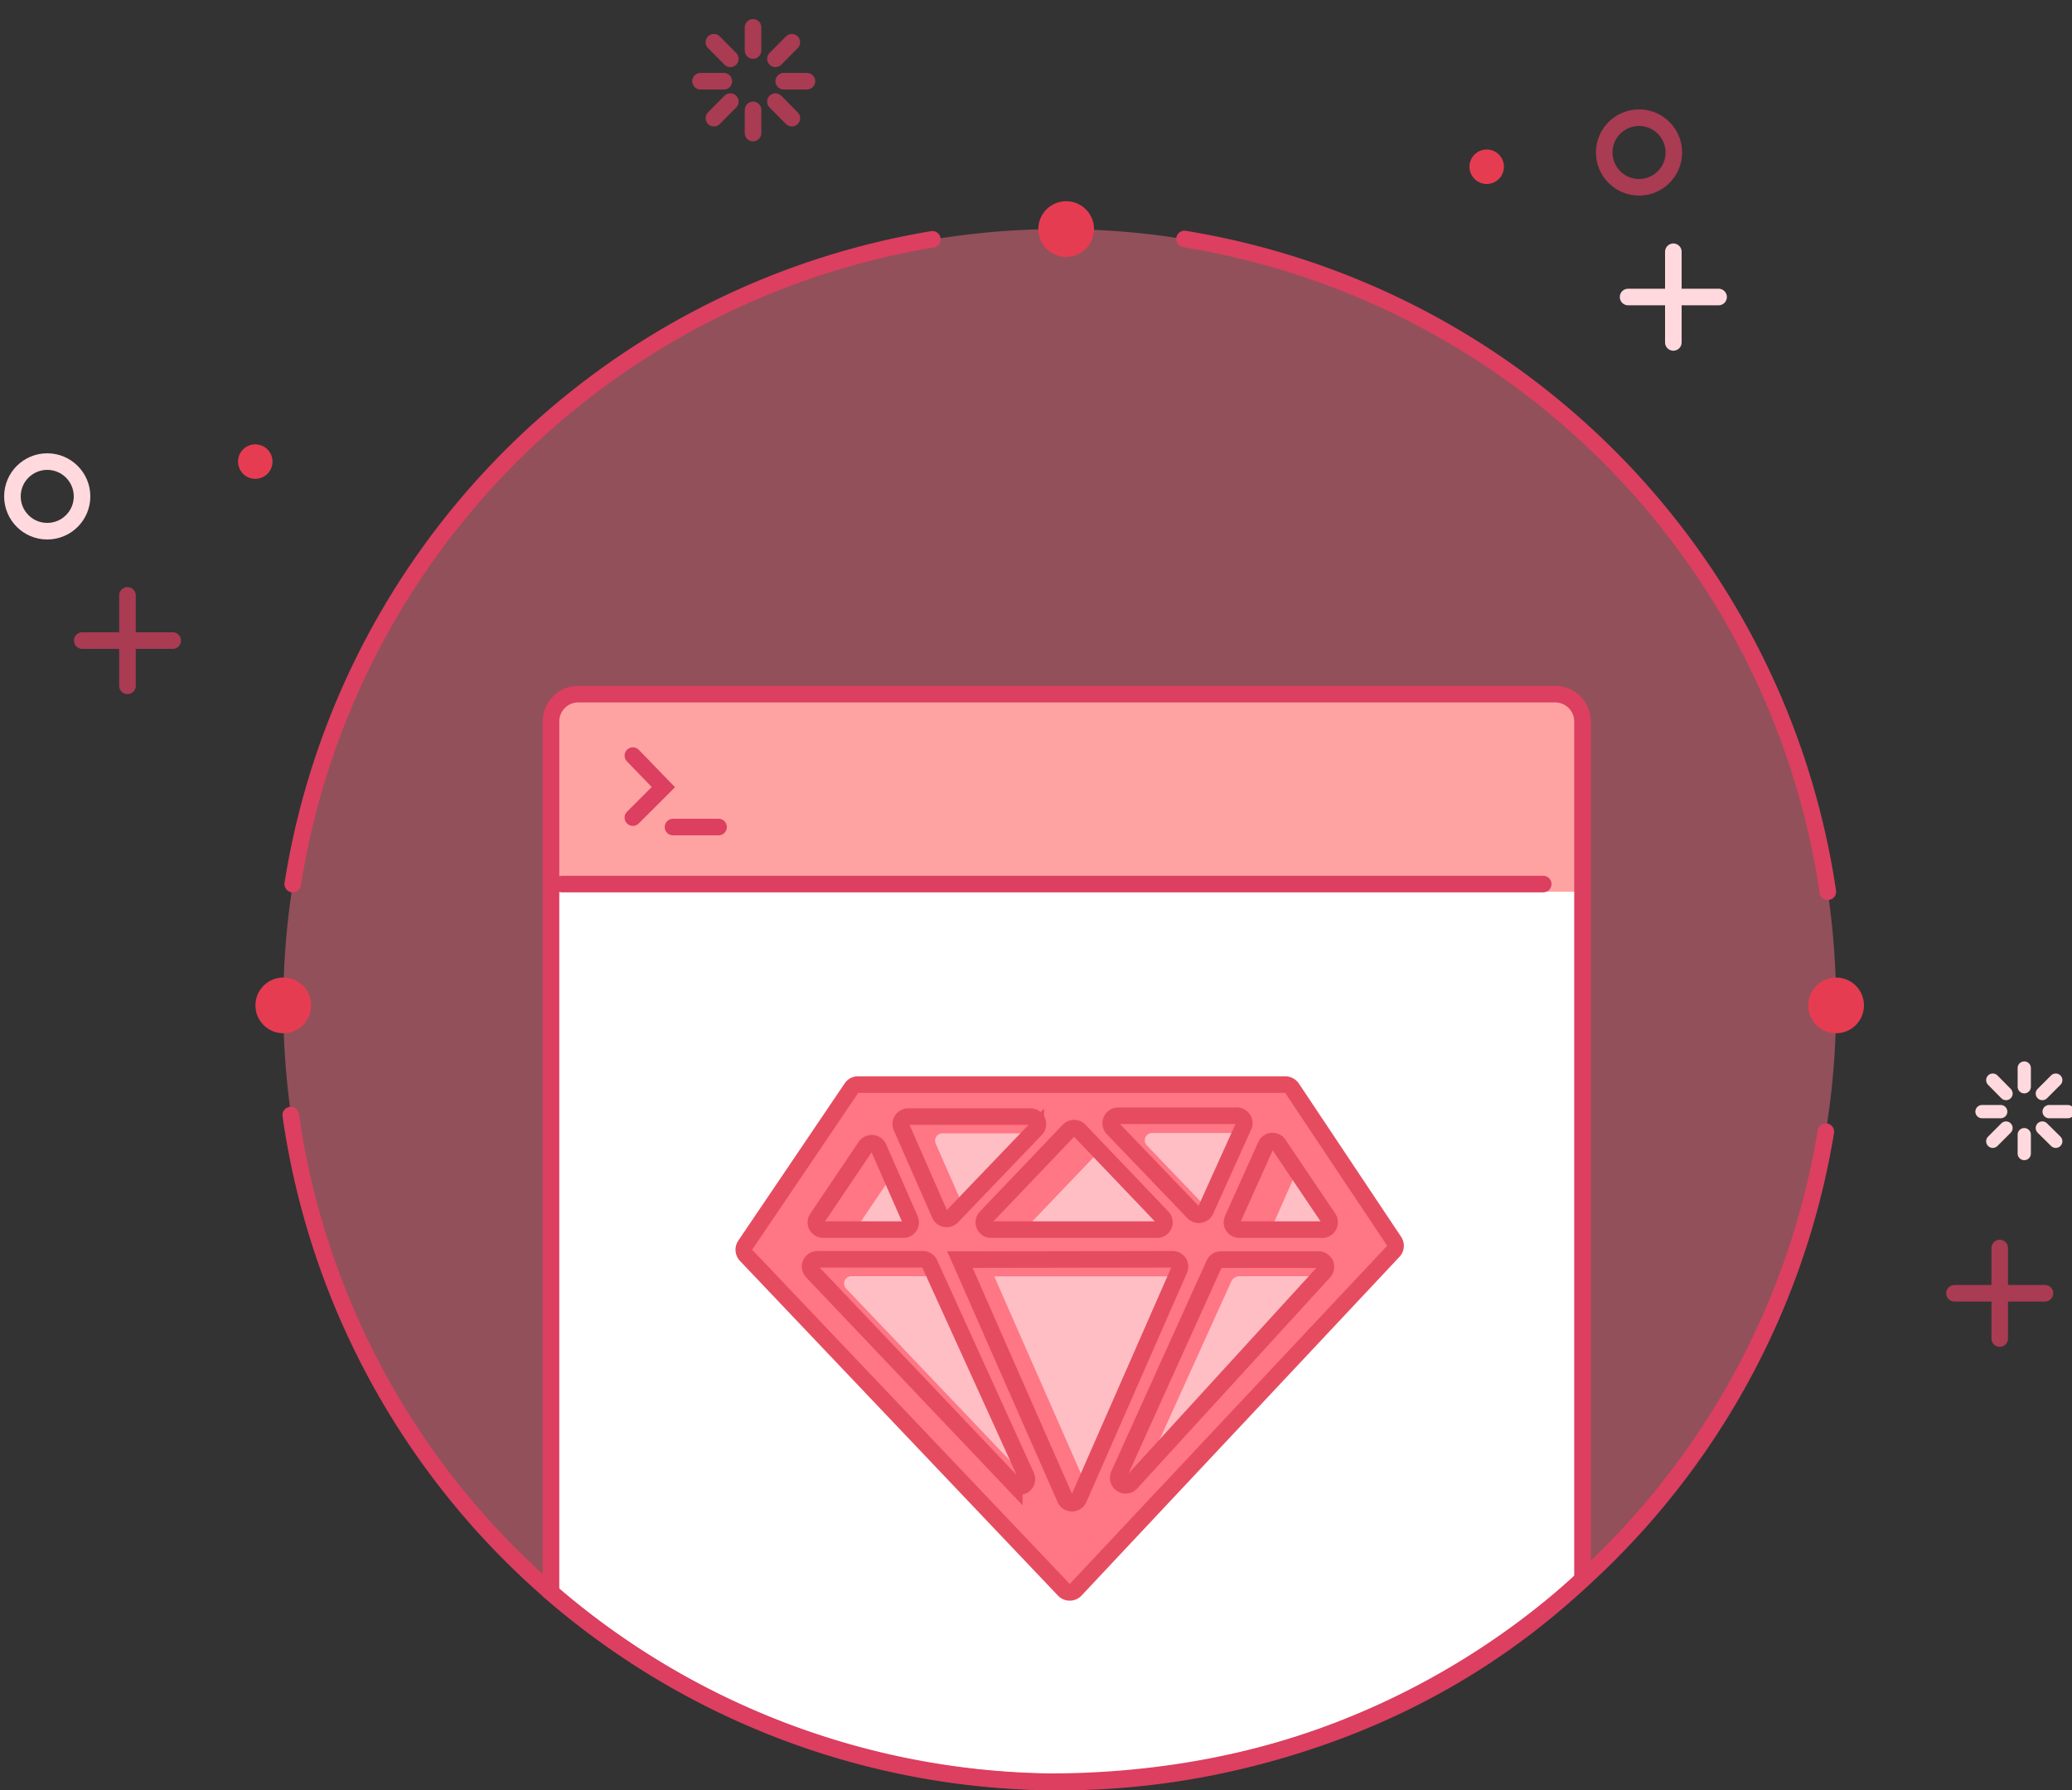 <svg xmlns="http://www.w3.org/2000/svg" viewBox="0 0 125 108"><rect x="0" y="0" width="125" height="108" fill="#333333" stroke="none"/><defs><style>.cls-4{fill:#e63c52}.cls-11,.cls-12,.cls-6,.cls-7,.cls-8{fill:none}.cls-12,.cls-6{stroke:#dc3f60}.cls-11,.cls-12,.cls-6,.cls-7,.cls-8{stroke-linecap:round}.cls-6,.cls-7,.cls-8{stroke-miterlimit:10}.cls-7,.cls-8{stroke:#ffd9de}.cls-8{stroke-width:.8px}.cls-11{stroke:#e64c60}.cls-11,.cls-12{strokeLinejoin:round}.cls-10{fill:#ffbec4}</style></defs><g id="Language_Icons" data-name="Language Icons"><circle cx="63.93" cy="60.66" r="46.84" fill="#f26f83" opacity=".5"/><path d="M93.82 41.88H34.89a1.65 1.65 0 00-1.65 1.65v52.55a47.05 47.05 0 0030.08 11.42c12.45 0 23.76-4.29 32.15-12.21V43.53a1.65 1.65 0 00-1.65-1.65z" fill="#fff"/><path fill="#ffa2a2" d="M33.24 42.2h62.23v11.6H33.24z"/><circle class="cls-4" cx="89.69" cy="10.06" r="1.04"/><circle class="cls-4" cx="15.4" cy="27.85" r="1.04"/><circle class="cls-4" cx="64.32" cy="13.82" r="1.68"/><circle class="cls-4" cx="17.09" cy="60.66" r="1.68"/><circle class="cls-4" cx="110.77" cy="60.66" r="1.68"/><g opacity=".7"><path class="cls-6" d="M4.96 38.65h5.46M7.69 41.38v-5.46M117.91 78.03h5.46M120.64 80.76V75.3M45.43 1.65v1.4M45.43 6.63v1.4M48.68 4.9h-1.4M43.67 4.9h-1.41M47.77 2.55l-.99 1M47.77 7.13l-.99-1M43.07 2.55l.99 1M43.07 7.13l.99-1"/><circle class="cls-6" cx="98.88" cy="9.2" r="2.1"/></g><path class="cls-7" d="M98.22 17.92h5.46M100.95 20.66v-5.47"/><path class="cls-8" d="M122.12 64.44v1.13M122.12 68.46v1.14M124.75 67.07h-1.13M120.7 67.07h-1.13M124.02 65.17l-.81.81M124.02 68.86l-.81-.8M120.22 65.17l.8.81M120.22 68.86l.8-.8"/><circle class="cls-7" cx="2.85" cy="29.95" r="2.1"/><path class="cls-6" d="M17.66 53.34a46.87 46.87 0 0138.59-38.9M110.15 68.28a46.85 46.85 0 01-92.61-1M71.46 14.42a46.87 46.87 0 0138.81 39.38"/><path d="M51.79 65.44h25.75a.49.49 0 01.4.21l6.15 9.22a.48.48 0 010 .59L64.88 95.93a.48.48 0 01-.69 0L45 75.73a.48.48 0 01-.05-.59l6.42-9.49a.46.46 0 01.42-.21z" strokeLinejoin="round" stroke="#e64c60" fill="#ff7684" stroke-linecap="round"/><path class="cls-10" d="M56.43 77h-5.06a.44.44 0 00-.32.75L62 89.25a.35.35 0 000-.17zM59.98 77.01l5.49 12.49 5.5-12.49H59.98zM74.78 77a.56.56 0 00-.5.32l-4.94 10.9L79.63 77zM69.82 74.19a.44.44 0 00.32-.75l-3.8-4-4.54 4.75zM69.19 69.11l3.6 3.76 2-4.51h-5.27a.44.44 0 00-.33.75zM56.45 69l1.63 3.71 4.14-4.33h-5.37a.44.44 0 00-.4.62zM79.76 74.19a.45.45 0 00.38-.69l-1.91-2.85-1.56 3.54zM54.49 74.19a.44.44 0 00.41-.62L53.76 71l-2.17 3.21z"/><path class="cls-11" d="M49 76.73l12.19 12.84a.45.45 0 00.73-.49l-5.84-12.84a.44.44 0 00-.4-.26H49.3a.44.44 0 00-.3.75zM57.91 76l6.35 14.43a.45.45 0 00.82 0l6.07-13.83a.44.44 0 00-.41-.62zM79.56 76h-5.9a.44.44 0 00-.41.26L67.49 89a.45.45 0 00.73.49l11.67-12.77a.44.44 0 00-.33-.72zM59.8 74.19h10a.44.44 0 00.32-.75l-5-5.24a.45.45 0 00-.64 0l-5 5.24a.44.44 0 00.32.75zM74.55 67.32h-7.1a.45.45 0 00-.32.76L72 73.16a.45.45 0 00.73-.13L75 68a.45.45 0 00-.45-.68zM54.38 68l2.32 5.28a.45.45 0 00.73.13l5.06-5.28a.45.45 0 00-.32-.76h-7.38a.45.45 0 00-.41.63zM80.14 73.5l-3-4.45a.44.44 0 00-.78.07l-2 4.45a.44.44 0 00.41.62h4.92a.45.45 0 00.45-.69zM49.67 74.19h4.82a.44.44 0 00.41-.62L53 69.24a.45.45 0 00-.78-.07L49.3 73.5a.44.44 0 00.37.69z"/><path class="cls-12" d="M33.9 53.34h59.2M38.18 45.59l1.84 1.9-1.84 1.84M40.6 49.9h2.75"/><path class="cls-12" d="M93.82 41.88H34.89a1.65 1.65 0 00-1.65 1.65v52.55a47.05 47.05 0 0030.08 11.42c12.45 0 23.76-4.29 32.15-12.21V43.53a1.65 1.65 0 00-1.65-1.65z"/></g></svg>